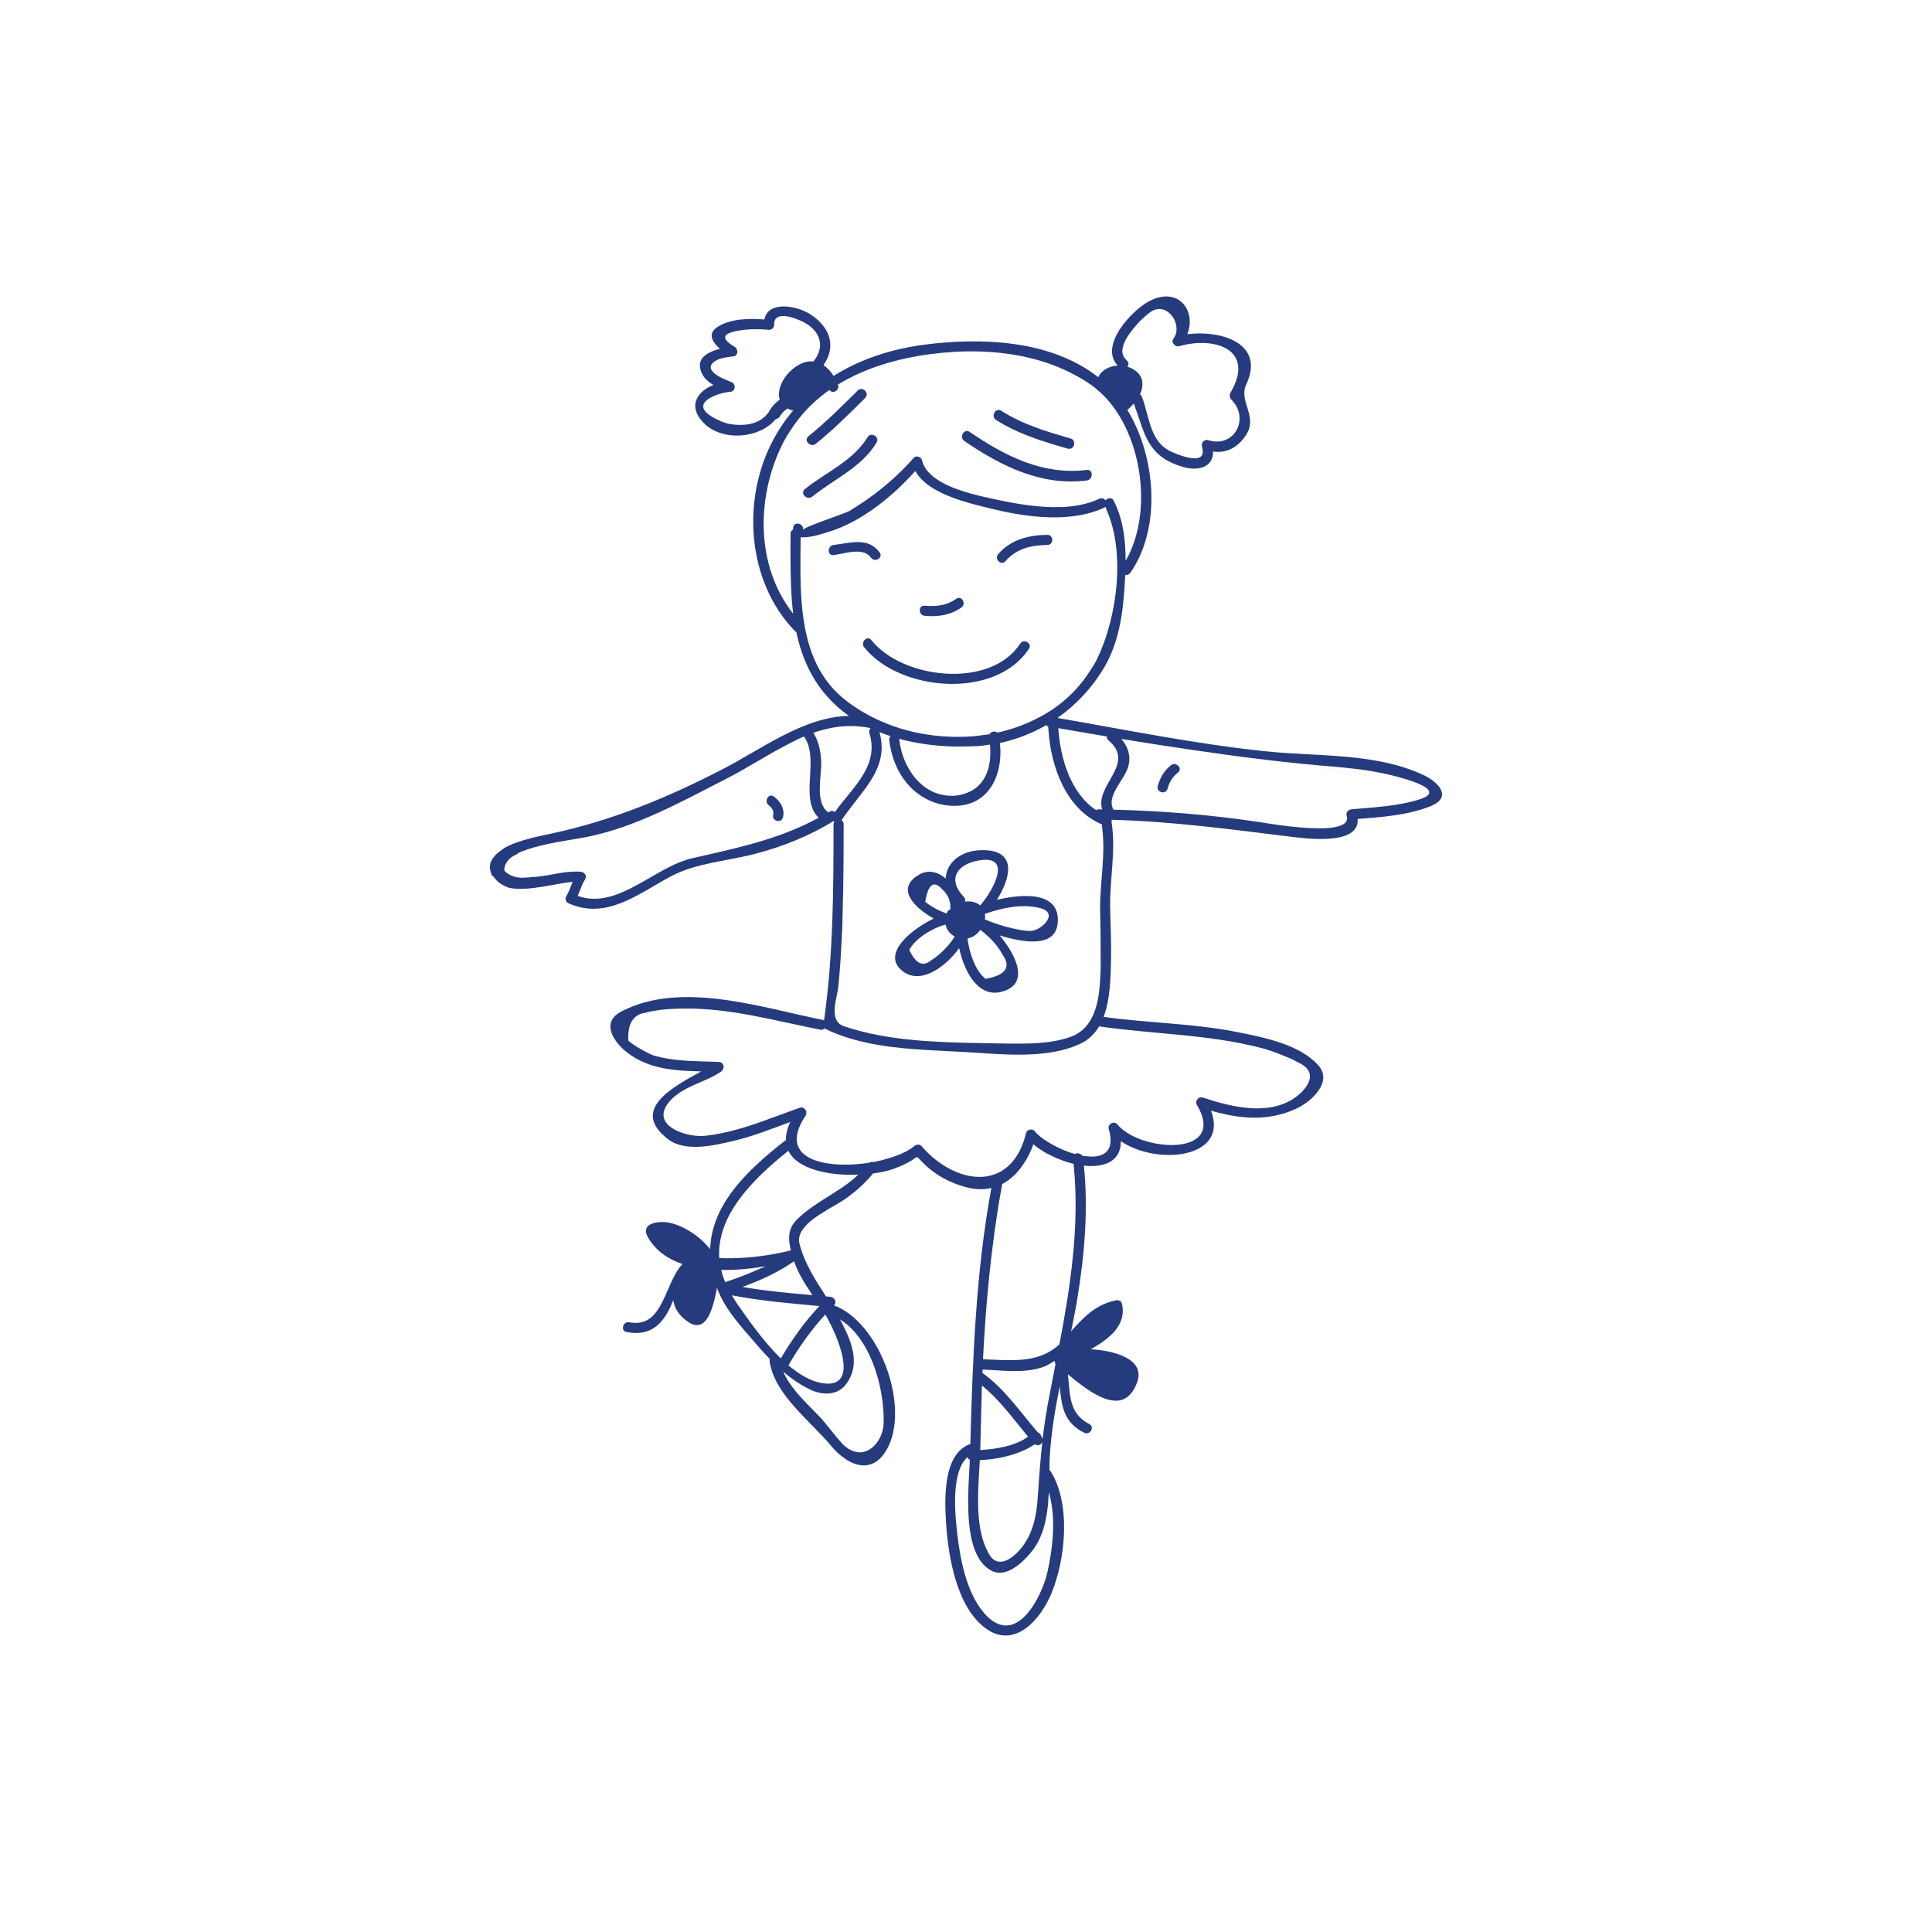 <?xml version="1.0" encoding="utf-8"?>
<!-- Generator: Adobe Illustrator 16.0.0, SVG Export Plug-In . SVG Version: 6.00 Build 0)  -->
<!DOCTYPE svg PUBLIC "-//W3C//DTD SVG 1.1 Tiny//EN" "http://www.w3.org/Graphics/SVG/1.1/DTD/svg11-tiny.dtd">
<svg version="1.1" baseProfile="tiny" id="Layer_1" xmlns="http://www.w3.org/2000/svg" xmlns:xlink="http://www.w3.org/1999/xlink"
	 x="0px" y="0px" width="350px" height="350px" viewBox="0 0 350 350" overflow="scroll" xml:space="preserve">
<g>
	<path fill="#263A7E" d="M233.38,138.177c3.745,0.376,7.44,0.997,11.059,2.131c1.3,0.405,2.658,0.917,3.41,1.47
		c-0.752-0.557-2.119-1.071-3.419-1.479C240.82,139.167,237.129,138.546,233.38,138.177z"/>
	<path fill="#263A7E" d="M257.916,140.421c-8.785-4.125-19.405-3.315-28.82-4.336c-12.567-1.32-24.994-3.847-37.426-6.005v-0.093
		c3.343-2.364,6.195-5.403,8.374-9.089c2.527-4.312,3.292-9.135,3.641-14.028c0.068-0.903,0.113-1.809,0.159-2.713
		c0.326,0.045,0.675-0.047,0.905-0.371c5.634-7.975,4.732-20.961-0.534-29.541c0.05-0.023,0.095-0.045,0.163-0.093
		c0.326-0.324,0.675-0.673,1.023-1.067c2.038,5.611,2.409,9.531,8.74,11.456c2.989,0.928,5.702,0.045,5.611-2.735
		c2.459,0.324,4.451-0.697,5.96-2.969c2.246-3.385-1.368-6.12,0.045-9.159c3.568-7.606-4.732-9.899-10.665-9.134
		c1.717-4.361-1.762-8.813-7.028-5.915c-3.13,1.716-8.972,8-5.589,11.594c-1.503,0.093-2.921,0.813-3.523,2.11
		c-8.622-6.793-21.307-7.235-31.673-5.867c-5.888,0.791-11.476,2.622-16.276,5.636c-0.489-0.788-1.092-1.461-1.829-1.948
		c2.454-3.455,1.132-7.119-2.668-9.392c-2.368-1.413-7.372-2.271-8.024,1.114c-2.804-0.231-6.354-0.14-8.623,1.438
		c-1.766,1.229-0.72,2.735,0.553,3.872c-1.762,0.464-3.777,1.368-3.614,3.177c0.136,1.599,1.183,2.643,2.455,3.385
		c-2.871,1.112-4.729,3.731-1.897,6.748c3.292,3.546,10.176,3.037,13.169-0.557c0.276-0.048,0.558-0.186,0.743-0.487
		c0.299-0.464,0.602-0.858,1.041-1.182c0.141-0.07,0.209-0.186,0.304-0.279c0.321,0.161,0.693,0.301,1.087,0.372
		c-1.367,1.599-2.595,3.385-3.641,5.355c-5.747,10.735-4.751,25.621,3.898,34.549c0.091,0.116,0.209,0.186,0.299,0.231
		c1.042,4.916,3.084,9.483,7.119,13.24c0.743,0.695,1.576,1.345,2.409,1.947c-8.251,0.186-15.836,6.053-22.979,9.716
		c-10.013,5.169-19.939,9.252-30.931,11.616c-1.807,0.417-5.864,1.089-8.532,2.62c-0.534,0.372-1.041,0.788-1.553,1.207
		c-0.023,0.068-0.046,0.138-0.113,0.186c-0.281,0.301-0.489,0.555-0.652,0.926c-0.022,0.022-0.045,0.07-0.068,0.093
		c-0.253,0.65-0.28,1.368,0.023,2.181c0.045,0.138,0.117,0.278,0.163,0.394c0.104,0.029,0.194,0.1,0.28,0.195
		c0.095,0.145,0.199,0.29,0.317,0.407c0.557,0.756,1.513,1.243,2.413,1.601c0,0,0.027-0.025,0.027,0
		c3.383,0.74,8.414-0.79,11.544-1.069c-0.345,0.883-0.625,1.764-1.137,2.597c-0.254,0.394-0.136,1.044,0.326,1.252
		c6.91,3.154,12.685-1.669,18.617-4.846c4.456-2.389,10.226-2.783,15.099-4.035c5.077-1.32,9.899-3.222,14.374-5.982
		c0.022,0.047,0.091,0.07,0.141,0.093c-0.072,0.141-0.141,0.279-0.141,0.464c0,11.872-0.045,23.767-1.716,35.544
		c-0.068-0.022-0.091-0.045-0.163-0.068c-11.15-2.2-25.714-7.209-36.565-1.53c-3.849,1.992-1.3,5.611,1.042,7.418
		c3.944,3.062,8.695,3.319,13.428,3.433c-5.194,2.854-13.007,6.979-5.938,12.336c3.106,2.319,8.324,1.069,11.688,0.276
		c3.569-0.833,6.956-2.178,10.385-3.45c-0.58,1.249-0.811,2.341-0.788,3.314c-0.091,0.022-0.186,0.068-0.254,0.136
		c-7.001,5.498-13.215,11.594-13.473,19.596c-1.83-2.318-4.66-4.175-7.3-4.777c-1.648-0.395-5.544-0.113-3.968,2.622
		c1.391,2.432,3.618,3.939,6.259,4.846c-3.314,3.455-3.428,11.756-9.646,10.547c-1.132-0.23-1.644,1.554-0.484,1.767
		c3.619,0.692,5.982-0.721,7.627-3.922c0.325-0.603,0.579-1.228,0.838-1.853c0.186,1.413,0.996,2.826,2.689,3.94
		c3.338,2.25,4.52-2.482,5.24-6.214c0.022,0.046,0.045,0.113,0.067,0.163c0,0.208,0.072,0.417,0.208,0.58
		c0.046,0.09,0.073,0.163,0.096,0.253c1.413,3.315,4.171,6.286,6.512,8.999c0.838,0.996,1.739,1.992,2.69,2.966
		c-0.045,0.141-0.068,0.304-0.045,0.485c0.95,6.009,7.395,10.737,11.081,15.166c3.297,3.963,7.957,5.611,10.552-0.117
		c3.501-7.744-1.879-22.236-9.972-25.271c0.579-0.606,0.095-1.485-0.671-1.554c-0.253-0.026-0.512-0.05-0.787-0.072
		c-1.947-3.012-3.896-5.982-4.801-9.551c-0.879-3.501,5.426-6.19,7.885-7.839c2.064-1.391,3.895-2.967,5.447-4.892
		c1.137-0.14,2.179-0.349,3.107-0.625c1.068-0.326,2.133-0.788,3.129-1.3c2.043-0.996,1.277-1.599,2.69-0.117
		c2.155,2.251,5.031,3.804,8.047,4.569c1.621,0.417,3.106,0.417,4.452,0.118c-2.808,15.279-3.388,30.881-3.805,46.373
		c-5.009,1.739-4.659,10.063-4.406,14.166c0.372,6.051,1.857,15.325,7.169,19.22c5.285,3.895,10.013-1.689,11.915-6.304
		c2.577-6.191,3.596-16.254-0.163-22.19c-0.068-0.096-0.136-0.141-0.186-0.209c0-0.883,0.027-1.762,0.072-2.6
		c0.254-4.147,0.951-8.323,1.784-12.494c0.371,3.338,0.558,6.399,4.43,8.369c1.063,0.534,1.992-1.042,0.928-1.576
		c-3.804-1.947-3.455-5.521-3.872-9.021c4.035,3.388,10.249,8.139,12.59,1.322c1.368-4.034-4.058-5.61-8.441-5.842
		c3.292-1.879,6.517-4.315,5.656-8.233c-0.113-0.512-0.67-0.742-1.132-0.624c-3.618,0.742-5.824,3.038-8.093,5.61
		c0.416-1.992,0.811-3.989,1.137-5.96c1.295-7.93,1.992-16.045,1.182-24.065c3.614,0.395,6.726-0.697,6.698-4.429
		c6.539,4.475,19.641,3.13,16.326-5.521c5.308,1.508,10.434,2.043,15.696-0.484c2.481-1.209,6.376-4.71,3.804-7.676
		c-3.388-3.85-9.877-5.104-14.609-6.056c-8.021-1.621-16.254-1.644-24.347-2.78c1.232-3.197,1.277-7.164,1.346-10.388
		c0.072-3.292-0.113-6.584-0.163-9.877c-0.022-5.009,1.046-9.877,0.28-14.909c0-0.025,0-0.025-0.022-0.047
		c0.045-0.163,0.045-0.324,0-0.487c10.896,0.278,21.792,1.762,32.598,3.084c2.83,0.349,12.336,1.576,11.987-3.222
		c4.384-0.349,9.044-0.672,13.146-2.296C263.155,144.479,260.701,141.744,257.916,140.421z M199.364,168.463
		c0.027,1.286,0.019,2.575,0.023,3.861c0.009,1.277,0.031,2.552-0.019,3.829c-0.045,1.154-0.113,2.368-0.263,3.568
		c-0.177,1.458-0.512,2.871-1.068,4.139c-0.774,1.762-2.007,3.229-4.095,3.98c-1.807,0.647-3.763,0.956-5.746,1.105
		c-2.5,0.186-5.045,0.113-7.423,0.077c-7.971-0.141-16.688-0.159-24.555-2.134c-1.123-0.285-2.232-0.606-3.314-0.974
		c-2.921-0.996-1.255-5.076-1.046-7.119c0.289-2.684,0.452-5.372,0.593-8.057c0.041-0.792,0.091-1.583,0.127-2.375
		c0.045-1,0.045-2.004,0.072-3.005c0.163-5.353,0.182-10.703,0.182-16.056c0-0.276-0.113-0.462-0.263-0.604
		c-0.036-0.037-0.063-0.086-0.104-0.113c1.585-2.414,3.604-4.592,5.113-6.917c1.707-2.631,2.758-5.453,1.748-9.035
		c0.004,0,0.004,0.002,0.009,0.002c0.031,0.011,0.063,0.021,0.091,0.034c0.638,0.24,1.254,0.484,1.893,0.682v0.002
		c-0.063,0.054-0.1,0.131-0.141,0.208c-0.04,0.086-0.063,0.19-0.072,0.303c-0.005,0.055-0.022,0.098-0.018,0.159
		c0.081,0.75,0.222,1.483,0.402,2.201c0.01,0.048,0.014,0.095,0.022,0.141c0.019,0.07,0.05,0.133,0.068,0.204
		c0.869,3.182,2.694,5.926,5.299,7.622c1.68,1.096,3.663,1.782,5.964,1.798c1.631,0.004,3.007-0.36,4.14-0.999
		c3.392-1.914,4.633-6.268,4.161-10.387c0.915-0.19,1.803-0.441,2.682-0.72c1.997-0.634,3.903-1.472,5.688-2.502l0.005,0.002
		c0.09,0.093,0.208,0.183,0.366,0.229l0,0c0.01,0.202,0.041,0.41,0.055,0.611c0.435,6.809,3.247,14.403,9.687,17.127v0.197v0.011
		c0.032,0.22,0.046,0.439,0.073,0.659c0.598,4.832-0.444,9.626-0.399,14.483C199.311,165.957,199.338,167.208,199.364,168.463z
		 M175.666,135.209c0.53-0.018,1.069-0.014,1.585-0.05c0.688-0.045,1.336-0.172,1.997-0.265l0.091-0.014
		c0.1,0.833,0.095,1.651,0.036,2.45c-0.213,2.785-1.458,5.186-4.035,6.241c-0.733,0.301-1.535,0.53-2.495,0.584
		c-5.701,0.301-9.365-5.009-9.922-10.133c0-0.023-0.01-0.039-0.019-0.061c-0.014-0.045-0.031-0.093-0.031-0.125
		c2.287,0.631,4.659,1.03,7.02,1.243C171.844,135.256,173.777,135.277,175.666,135.209z M198.011,132.99
		c0.838,0.141,1.68,0.29,2.514,0.43c0.004,0,0.004,0,0.004,0c-0.018,0.109-0.009,0.222,0.027,0.333c0,0.007,0,0.016,0,0.022
		c0.045,0.12,0.127,0.236,0.254,0.34c0.316,0.27,0.589,0.537,0.811,0.802c3.342,3.949-3.247,7.569-1.947,11.718v0.002
		c-0.068,0-0.141-0.005-0.213-0.009c-0.149-0.007-0.295-0.016-0.435-0.016c-0.05,0-0.073,0.027-0.118,0.036
		c-0.132,0.022-0.263,0.052-0.349,0.104c-4.569-3.014-6.489-9.345-6.839-14.84C193.821,132.276,195.918,132.634,198.011,132.99z
		 M208.48,56.487c1.993-1.386,4.063,0.249,4.552,2.228c0.222,0.901,0.118,1.873-0.467,2.663c-0.285,0.374-0.14,0.788,0.154,1.066
		c0.235,0.22,0.557,0.36,0.865,0.278c6.517-1.854,13.979,0.603,9.274,8.509c-0.072,0.136-0.081,0.292-0.081,0.446
		c0,0.12,0.031,0.215,0.072,0.326s0.063,0.233,0.149,0.317c0,0.002,0.004,0.007,0.004,0.009c0.218,0.208,0.408,0.423,0.58,0.647
		c1.635,2.163,1.092,4.927-0.711,6.247c-0.996,0.731-2.378,1.028-4.003,0.517c-0.336-0.104-0.671,0.011-0.897,0.238
		c-0.014,0.016-0.018,0.038-0.031,0.052c-0.091,0.104-0.172,0.22-0.213,0.354c-0.014,0.054,0.009,0.113,0.005,0.169
		c-0.014,0.106-0.032,0.213,0,0.324c0.076,0.251,0.126,0.478,0.149,0.677c0.172,1.517-1.11,1.653-2.55,1.356
		c-1.468-0.301-3.098-1.048-3.532-1.268c-0.077-0.036-0.127-0.093-0.199-0.134c-3.311-1.841-3.47-6.383-4.72-9.605
		c-0.004-0.016-0.013-0.025-0.022-0.043c-0.072-0.202-0.194-0.335-0.349-0.421c0.349-0.718,0.534-1.483,0.417-2.319
		c-0.091-0.681-0.431-1.245-0.906-1.691c-0.476-0.448-1.082-0.776-1.712-0.974c-0.022-0.025-0.045-0.025-0.067-0.025l0,0
		c0.235-0.301,0.294-0.697-0.032-1.032c-0.022-0.027-0.031-0.055-0.063-0.08c0-0.002,0-0.004-0.004-0.007
		c0-0.002,0-0.004-0.005-0.004c-0.014-0.014-0.018-0.029-0.031-0.043c-0.259-0.229-0.458-0.473-0.58-0.736
		c-0.924-1.97,1.585-4.764,2.636-5.98c0.208-0.242,0.444-0.455,0.675-0.677C207.349,57.372,207.888,56.903,208.48,56.487z
		 M142.819,67.591c-1.001,1.114-1.856,2.715-1.693,4.268c0.014,0.138,0.055,0.245,0.091,0.355c0.018,0.054,0.031,0.122,0.05,0.177
		c0,0.022-0.027,0.022-0.027,0.022s0,0.002-0.005,0.002c-0.761,0.534-1.313,1.159-1.825,1.947c-0.018,0.027-0.026,0.065-0.036,0.095
		c-0.014,0.041-0.027,0.079-0.054,0.129c0,0.002,0,0.004,0,0.007c-0.186,0.267-0.39,0.5-0.607,0.715
		c-0.014,0.016-0.022,0.034-0.04,0.048c-1.636,1.605-4.04,1.83-6.336,1.485c-0.525-0.088-1.033-0.247-1.526-0.439
		c-0.154-0.061-0.304-0.138-0.453-0.206c-0.39-0.172-0.774-0.349-1.15-0.559c-0.389-0.22-0.688-0.43-0.941-0.636
		c-1.146-0.929-1.042-1.737-0.371-2.38c0.285-0.276,0.679-0.517,1.109-0.729c1.141-0.56,2.576-0.883,3.22-0.893
		c0.172-0.004,0.308-0.054,0.43-0.122c0.444-0.242,0.562-0.822,0.317-1.257c-0.104-0.186-0.276-0.342-0.517-0.43
		c-0.145-0.052-1.906-0.654-2.948-1.492c-0.811-0.652-1.187-1.449-0.018-2.242c0.752-0.525,1.82-0.7,2.78-0.822
		c0.222-0.03,0.444-0.057,0.647-0.082c0.838-0.116,0.838-1.322,0.209-1.691c-0.675-0.405-1.146-0.761-1.427-1.073
		c-0.431-0.474-0.431-0.852-0.077-1.157c0.357-0.301,1.064-0.532,2.061-0.716c0.059-0.011,0.118-0.013,0.177-0.025
		c1.779-0.314,3.687-0.294,5.462-0.138c0.153,0.022,0.299-0.027,0.43-0.102c0.077-0.043,0.154-0.088,0.218-0.152
		c0.1-0.102,0.167-0.231,0.213-0.362c0.036-0.095,0.063-0.192,0.063-0.288c-0.113-2.828,4.035-1.182,5.357-0.487
		c3.038,1.601,3.939,4.475,1.762,7.119c0,0,0,0-0.023,0c-0.425-0.039-0.842-0.004-1.249,0.079c-0.01,0.002-0.023,0-0.032,0.002
		c-0.33,0.07-0.643,0.19-0.951,0.328c-0.675,0.308-1.295,0.75-1.834,1.268C143.118,67.306,142.955,67.437,142.819,67.591z
		 M143.698,95.508c-0.014,0.082-0.009,0.154-0.014,0.231c0,0.054-0.009,0.115-0.009,0.165c-0.032,0.018-0.05,0.052-0.082,0.073
		c-0.213,0.14-0.38,0.346-0.38,0.69c-0.014,2.862-0.036,5.79,0.063,8.695c0.067,1.967,0.181,3.926,0.421,5.844
		c-0.525-0.666-0.996-1.359-1.444-2.067c-5.517-8.766-4.887-20.551-0.036-29.584c0.299-0.55,0.647-1.046,0.978-1.562
		c1.313-2.042,2.849-3.85,4.605-5.398c0.793-0.697,1.617-1.356,2.482-1.965c0.104,0.186,0.253,0.283,0.412,0.333
		c0.036,0.011,0.067,0.034,0.1,0.038c0.014,0.002,0.027-0.002,0.04,0c0.589,0.052,1.269-0.6,0.979-1.345
		c4.964-3.039,10.874-4.73,16.697-5.496c5.611-0.745,11.439-0.725,16.978,0.448c2.84,0.6,5.603,1.503,8.216,2.799
		c1.34,0.666,2.653,1.397,3.903,2.271c0.417,0.301,0.838,0.627,1.231,0.974c0.091,0.141,0.209,0.208,0.345,0.279
		c0.059,0.052,0.108,0.113,0.163,0.165c0.421,0.387,0.828,0.791,1.214,1.223c3.115,3.496,5.117,8.372,5.846,13.423
		c0.815,5.62,0.063,11.459-2.485,15.857c-0.005,0.005-0.005,0.007-0.005,0.009c0-3.757-0.439-7.491-2.155-10.898
		c-0.223-0.437-0.603-0.512-0.947-0.41c-0.067,0.02-0.136,0.025-0.199,0.059c-0.018,0.007-0.027,0.025-0.04,0.034
		c-0.113,0.065-0.218,0.145-0.299,0.247c-0.254-0.301-0.671-0.487-1.137-0.278c-2.021,0.951-4.321,1.386-6.703,1.495
		c-0.014,0-0.027,0.002-0.041,0.002c-0.095,0.005-0.194-0.002-0.289,0c-3.908,0.129-8.016-0.584-11.494-1.333
		c-2.563-0.555-7.028-1.427-10.167-3.243c-1.712-0.992-3.034-2.26-3.419-3.922c-0.086-0.351-0.398-0.577-0.733-0.643
		c-0.285-0.054-0.594,0.002-0.797,0.249c-1.015,1.191-2.106,2.283-3.229,3.329c-2.554,2.377-5.361,4.436-8.387,6.27
		c-0.476,0.288-3.523,1.322-5.819,2.201c-0.956,0.364-1.78,0.702-2.232,0.946c-0.109,0.059-0.19,0.111-0.249,0.159
		c-0.005,0-0.005,0.002-0.005,0.002c-0.05,0.041-0.091,0.08-0.1,0.109c-0.005,0.004-0.014,0.009-0.014,0.014
		c0.145-0.725-0.484-1.185-1.037-1.148C144.088,94.87,143.784,95.073,143.698,95.508z M145.043,97.317
		c0.58,0.072,1.277,0,1.975-0.127c1.322-0.245,2.649-0.704,3.197-0.869c5.014-1.547,9.846-5.108,13.709-8.99
		c0.661-0.661,1.299-1.329,1.897-2.001c0,0.002,0,0.002,0,0.004c0.729,1.338,1.97,2.382,3.414,3.247
		c3.089,1.845,7.21,2.794,9.94,3.474c0.761,0.19,1.554,0.374,2.354,0.548c0.055,0.009,0.1,0.022,0.154,0.034
		c0.014,0.002,0.032,0.006,0.05,0.009c5.982,1.266,12.934,1.843,18.332-0.684c0.036-0.025,0.068-0.057,0.1-0.088
		c0.027-0.027,0.063-0.055,0.086-0.075c0.063,0.136,0.1,0.299,0.163,0.439c2.586,5.695,2.459,13.584,0.743,20.359
		c-0.684,2.708-1.595,5.253-2.713,7.375c-0.222,0.415-0.489,0.781-0.729,1.175c-1.897,3.111-4.393,5.629-7.295,7.542
		c-0.118,0.045-0.231,0.115-0.326,0.208c-1.001,0.643-2.057,1.193-3.139,1.698c-1.997,0.936-4.099,1.662-6.3,2.129
		c-0.203-0.184-0.479-0.233-0.742-0.181c-0.271,0.054-0.525,0.222-0.666,0.478c0,0.002-0.004,0.002-0.004,0.004
		c-0.331,0.052-0.675,0.075-1.011,0.12c-0.697,0.098-1.395,0.204-2.096,0.251c-3.066,0.224-6.219,0.057-9.303-0.516
		c-3.4-0.632-6.697-1.787-9.705-3.44c-1.585-0.872-3.098-1.859-4.479-3.025c-2.088-1.755-3.609-3.829-4.719-6.107
		C144.6,113.469,144.993,104.781,145.043,97.317z M125.43,155.47c-2.817,0.636-5.584,2.326-8.369,3.924
		c-4.026,2.312-8.088,4.436-12.399,2.918c-0.005-0.002-0.005-0.002-0.009-0.002c0.438-0.997,0.742-2.038,1.345-3.012
		c0.009-0.014,0.004-0.025,0.009-0.036c0.086-0.152,0.132-0.301,0.127-0.444c-0.014-0.46-0.435-0.84-0.924-0.89
		c-0.321-0.041-0.656-0.029-0.987-0.032c-1.272-0.007-2.577,0.213-3.85,0.455c-0.457,0.088-0.91,0.175-1.354,0.247
		c-1.509,0.233-3.017,0.371-4.547,0.419c-0.204,0.002-0.412-0.039-0.621-0.068c-0.09-0.011-0.181-0.011-0.275-0.03
		c-0.163-0.034-0.317-0.086-0.476-0.138c-0.163-0.05-0.317-0.098-0.467-0.163c-0.1-0.043-0.186-0.091-0.276-0.138
		c-0.218-0.113-0.407-0.236-0.584-0.376c-0.027-0.022-0.055-0.043-0.077-0.068c-0.149-0.125-0.258-0.263-0.362-0.403
		c0.091-1.34,0.951-2.307,2.219-2.839c0.154-0.065,0.268-0.167,0.358-0.281c3.455-1.503,7.545-2.02,11.254-2.683
		c0.498-0.091,0.996-0.181,1.48-0.279c8.723-1.787,17.254-6.539,25.089-10.552c3.623-1.848,7.413-4.352,11.345-6.345
		c0.852-0.43,1.702-0.869,2.567-1.236c0.439,0.604,0.716,1.284,0.901,2.002c1.06,4.128-1.313,9.759,1.766,12.721
		c-6.249,3.433-13.11,5.118-20.057,6.691C127.313,155.047,126.371,155.257,125.43,155.47z M150.052,147.169
		c-1.173-0.84-1.508-2.368-1.539-3.999c0-0.009,0-0.016,0-0.025c-0.005-0.052,0-0.102,0-0.152c-0.01-1.599,0.239-3.27,0.262-4.472
		c0.01-0.711-0.05-1.397-0.145-2.072c-0.186-1.309-0.57-2.554-1.291-3.702c0.721-0.251,1.449-0.458,2.179-0.643
		c1.544-0.392,3.111-0.589,4.696-0.578c0.493,0.002,0.987,0.032,1.48,0.084c0.639,0.066,1.273,0.127,1.916,0.278
		c0.009,0.007,0.022,0.009,0.036,0.014c0.022,0.009,0.05,0.016,0.082,0.032l-0.005,0.002c-0.104,0.097-0.177,0.21-0.222,0.337
		c-0.055,0.149-0.068,0.319-0.005,0.519c1.408,4.517-1.06,7.828-3.7,11.075c-0.874,1.071-1.762,2.133-2.54,3.231
		c-0.254-0.208-0.603-0.276-0.996-0.045c-0.068,0.043-0.137,0.07-0.199,0.113C150.057,147.167,150.057,147.167,150.052,147.169z
		 M142.819,208.478c0.616,1.268,1.821,2.224,3.36,2.912c0.512,0.23,1.06,0.43,1.64,0.602c2.301,0.685,5.04,0.924,7.631,0.82h0.027
		c-3.338,3.175-7.699,4.8-11.014,8.024c-1.023,0.983-1.422,2.002-1.495,3.08c-0.054,0.828,0.082,1.688,0.313,2.599
		c-0.004,0-0.004,0-0.009,0c-1.336,0.35-2.694,0.612-4.066,0.834c-2.939,0.476-5.938,0.684-8.908,0.557
		C129.809,220.184,136.349,213.645,142.819,208.478z M131.362,232.262c-0.019-0.045-0.036-0.095-0.055-0.145
		c-0.249-0.62-0.457-1.231-0.606-1.856c-0.014-0.063-0.041-0.127-0.055-0.19c0-0.005,0-0.005,0-0.005
		c2.713,0.046,5.493-0.235,8.043-0.675c-0.005,0-0.009,0.005-0.014,0.005c-0.493,0.244-1.01,0.439-1.513,0.661
		c-1.884,0.833-3.809,1.571-5.801,2.21V232.262z M141.447,246.079c-3.292-3.197-6.163-7.391-8.11-10.198
		c-0.06-0.077-0.104-0.154-0.154-0.231c-0.218-0.335-0.407-0.656-0.611-0.996l0,0c5.235,1.019,10.565,1.463,15.873,1.947h0.009
		c-2.735,2.876-4.963,6.05-7.001,9.483C141.447,246.084,141.447,246.084,141.447,246.079z M155.387,241.989
		c2.282,2.935,3.691,6.938,4.315,10.697c0.313,1.875,0.436,3.69,0.367,5.271c-0.091,2.064-1.304,4.116-2.984,4.863
		c-1.001,0.444-2.165,0.408-3.355-0.349c-0.376-0.235-0.752-0.529-1.128-0.924c-1.109-1.168-2.092-2.536-3.165-3.804
		c-0.163-0.19-0.309-0.395-0.476-0.575c-0.494-0.539-1.023-1.078-1.559-1.621c-2.092-2.124-4.352-4.361-5.511-7.052
		c0.004,0.005,0.009,0.005,0.014,0.01c1.295,1.104,2.689,2.101,4.171,2.875c0.316,0.163,0.634,0.335,0.96,0.476
		c2.088,0.929,4.71,0.906,6.195-1.041c2.662-3.479,1.182-7.445-0.63-10.991c-0.063-0.146-0.154-0.299-0.235-0.448
		c-0.063-0.109-0.118-0.218-0.177-0.336c0,0,0-0.004-0.005-0.004C153.403,239.779,154.463,240.799,155.387,241.989z
		 M149.011,250.585c-1.798-0.276-3.56-1.214-5.249-2.509c-0.313-0.24-0.625-0.471-0.933-0.733c-0.005,0-0.01-0.005-0.01-0.005
		c1.436-2.45,2.989-4.769,4.751-6.942c0.027-0.036,0.05-0.072,0.077-0.104c0.598-0.737,1.223-1.458,1.87-2.16
		C151.279,241.098,156.266,251.672,149.011,250.585z M147.199,234.631h-0.005c-4.262-0.372-8.505-0.766-12.694-1.485
		c-0.004,0-0.004,0-0.004,0c0.403-0.146,0.802-0.309,1.204-0.462c2.849-1.097,5.58-2.409,8.161-4.198
		c0.652,1.979,1.767,3.817,2.971,5.598C146.959,234.264,147.076,234.449,147.199,234.631z M177.994,248.43
		c0.004-0.109,0.009-0.222,0.022-0.326c0.815,0.027,1.676,0.091,2.554,0.145c2.296,0.149,4.71,0.263,6.884-0.19
		c0.788-0.162,1.544-0.38,2.246-0.72c0.163-0.077,0.299-0.186,0.453-0.271c0.304-0.172,0.616-0.34,0.892-0.539
		c0,0,0,0.005,0.005,0.009c0.019,0.086,0.019,0.154,0.041,0.245c0.05,0.141,0.095,0.253,0.117,0.394
		c-0.462,2.432-0.95,4.868-1.412,7.282c-0.046,0.245-0.077,0.484-0.123,0.729c-0.203,1.168-0.38,2.327-0.538,3.482
		c-0.091,0.67-0.187,1.34-0.268,2.006c0,0.005,0,0.014,0,0.019c-0.005-0.014-0.009-0.032-0.014-0.05
		c-0.031-0.127-0.081-0.254-0.186-0.376c-0.005-0.005-0.005-0.009-0.009-0.014c0,0,0,0,0-0.005
		c-0.005-0.022-0.023-0.022-0.023-0.045c-0.072-0.321-0.325-0.625-0.651-0.743c-3.175-3.686-5.91-7.767-9.9-10.665
		c-0.04-0.018-0.063-0.022-0.1-0.04c-0.004,0-0.009,0-0.014-0.005C177.98,248.646,177.984,248.538,177.994,248.43z M177.876,251.002
		l0.009,0.004c3.266,2.618,5.697,6.069,8.36,9.267c0,0,0,0,0,0.004c-2.387,1.689-5.725,2.246-8.668,2.409v-0.022
		c0-0.182,0.022-0.376,0.022-0.534c0.036-1.875,0.096-3.755,0.141-5.634C177.785,254.661,177.817,252.831,177.876,251.002z
		 M177.27,268.568c0.067-1.395,0.163-2.767,0.235-4.049c2.277-0.108,4.683-0.507,6.865-1.322c1.105-0.412,2.169-0.901,3.106-1.576
		c0.235,0.204,0.503,0.236,0.743,0.163c0.004,0,0.009,0,0.014,0c0.004,0,0.004,0,0.004,0c0.235-0.076,0.444-0.263,0.571-0.498
		c0.004-0.004,0.009-0.009,0.014-0.014c-0.149,1.305-0.268,2.613-0.376,3.927c-0.168,1.952-0.313,3.908-0.436,5.905
		c-0.235,3.754-1,7.418-3.735,10.153c-1.509,1.531-3.642,2.622-5.009,0.444c-0.281-0.449-0.508-0.942-0.725-1.445
		C177.115,276.956,177.07,272.64,177.27,268.568z M190.371,271.838c0.864,4.23,0.249,9.066-0.599,12.875
		c-0.349,1.581-1.127,3.683-2.214,5.539c-2.047,3.491-5.204,6.082-8.777,2.509c-3.849-3.895-4.963-10.923-5.497-16.117
		c-0.299-2.922-0.901-10.153,1.975-12.658c0.004,0.022,0.027,0.041,0.036,0.063c0.068,0.168,0.199,0.294,0.357,0.39
		c0.014,0.009,0.027,0.027,0.046,0.031c-0.014,0.336-0.032,0.693-0.055,1.073c-0.158,3.03-0.489,7.481,0.027,11.381
		c0.453,3.41,1.558,6.403,3.989,7.649c0.688,0.353,1.404,0.416,2.11,0.285c1.064-0.199,2.115-0.838,3.034-1.612
		c0.92-0.77,1.707-1.667,2.256-2.382c0.914-1.173,1.539-2.522,1.979-3.963c0.607-1.988,0.852-4.162,0.951-6.336
		c0.005-0.077,0.009-0.149,0.014-0.227C190.153,270.828,190.267,271.331,190.371,271.838z M191.929,243.534
		c-2.857,2.667-6.391,2.952-10.072,2.862c-1.24-0.032-2.504-0.109-3.763-0.149h-0.01c0.317-6.585,0.852-13.17,1.653-19.714
		c0.489-3.985,1.056-7.957,1.803-11.888c0-0.05-0.023-0.095,0-0.141c1.575-0.797,2.862-2.105,3.895-3.663
		c0.72-1.083,1.336-2.265,1.762-3.551c0.371,0.326,0.802,0.634,1.245,0.933c0.896,0.611,1.92,1.142,3.007,1.599
		c0.996,0.417,2.021,0.779,3.053,1.02c0.027,0.23,0.031,0.462,0.05,0.692c0.742,7.971,0.041,15.937-1.195,23.848
		C192.925,238.108,192.44,240.826,191.929,243.534z M228.679,189.9c1.377,0.362,2.722,0.879,4.035,1.427
		c0.371,0.154,0.752,0.295,1.114,0.453c0.366,0.158,0.715,0.362,1.073,0.553c0.276,0.145,0.566,0.271,0.824,0.421
		c0.426,0.24,0.752,0.498,0.996,0.77c1.15,1.272,0.457,2.84-0.706,4.094c-0.562,0.607-1.236,1.146-1.866,1.535
		c-2.169,1.332-4.588,1.722-7.042,1.631c-3.156-0.108-6.377-1.028-9.234-1.952c-0.589-0.194-1.104,0.281-1.154,0.815
		c-0.019,0.177,0.014,0.362,0.113,0.53c4.597,7.721-5.091,8.559-11.1,5.864c-1.387-0.62-2.572-1.431-3.348-2.387
		c-0.049-0.063-0.112-0.095-0.167-0.136c-0.371-0.258-0.856-0.127-1.15,0.19c-0.131,0.149-0.227,0.33-0.244,0.529
		c-0.01,0.096,0,0.195,0.031,0.295c0.331,1.127,0.407,2.033,0.281,2.744c-0.358,2.047-2.378,2.504-4.77,2.138
		c-0.1-0.014-0.189-0.019-0.289-0.036l0,0c-0.304-0.439-0.951-0.558-1.346-0.322c-1.675-0.471-3.387-1.249-4.796-2.114
		c-1.087-0.666-1.992-1.382-2.531-2.061c-0.086-0.113-0.204-0.168-0.321-0.209c-0.136-0.05-0.271-0.059-0.421-0.036
		c-0.041,0.01-0.082-0.004-0.127,0.01c-0.313,0.09-0.589,0.326-0.661,0.629c-0.58,2.464-1.563,4.271-2.79,5.553
		c-2.758,2.889-6.788,2.993-10.583,1.159c-1.997-0.97-3.932-2.455-5.57-4.37c-0.345-0.395-0.924-0.299-1.296,0
		c-1.046,0.888-2.698,1.63-4.605,2.205c-0.883,0.268-1.798,0.512-2.767,0.693c-0.259-0.068-0.534-0.023-0.743,0.117
		c-3.441,0.548-7.128,0.508-9.728-0.385c-3.333-1.146-4.873-3.695-1.798-8.22c0.059-0.091,0.05-0.186,0.068-0.285
		c0.067-0.335-0.06-0.656-0.317-0.879c-0.222-0.186-0.498-0.303-0.792-0.203c-2.242,0.783-4.461,1.639-6.698,2.437
		c-3.405,1.209-6.856,2.273-10.507,2.667c-1.503,0.154-3.591-0.181-5.194-0.951c-2.232-1.073-3.515-2.998-0.883-5.684
		c0.244-0.249,0.516-0.476,0.788-0.692c0.842-0.666,1.798-1.195,2.799-1.662c1.843-0.865,3.813-1.558,5.434-2.677
		c0.055-0.041,0.068-0.1,0.113-0.149c0.395-0.412,0.381-1.023-0.009-1.35c-0.145-0.122-0.335-0.203-0.57-0.217
		c-4.03-0.187-8.065-0.023-11.987-1.228c-0.544-0.222-1.051-0.503-1.563-0.774c-0.996-0.521-1.952-1.105-2.84-1.82
		c-0.186-3.084,0.856-4.778,3.13-5.104c0.471-0.131,0.95-0.222,1.436-0.313c0.851-0.158,1.712-0.267,2.581-0.326
		c1.154-0.081,2.314-0.104,3.446-0.104h0.022h0.005c8.16-0.022,16.23,2.273,24.16,3.826c0.295,0.06,0.525-0.031,0.721-0.167
		c0.036-0.022,0.076-0.036,0.104-0.059c0.005-0.005,0.005-0.005,0.009-0.005c0.046,0.045,0.091,0.113,0.187,0.141
		c2.31,1.113,4.732,1.861,7.2,2.409c5.896,1.313,12.119,1.381,18.119,1.738c0.811,0.05,1.645,0.104,2.5,0.159
		c5.928,0.394,12.753,0.819,18.042-1.571c0.412-0.182,0.793-0.386,1.142-0.616c1.051-0.684,1.843-1.581,2.468-2.622
		c0.005-0.005,0.009-0.005,0.009-0.009C208.97,187.374,219.01,187.351,228.679,189.9z M256.829,144.921
		c-2.531,0.747-5.194,1.091-7.853,1.34c-1.386,0.129-2.771,0.24-4.135,0.351c-0.557,0.047-1.069,0.557-0.883,1.159
		c0.751,2.377-3.94,2.504-8.41,2.128c-1.35-0.113-2.672-0.27-3.822-0.426c-1.626-0.222-2.902-0.439-3.396-0.519
		c-8.673-1.322-17.784-2.065-26.619-2.273c-0.159-0.292-0.254-0.591-0.3-0.892c-0.122-0.865,0.195-1.764,0.657-2.651
		c0.656-1.261,1.616-2.504,2.078-3.598c0.35-0.815,0.485-1.594,0.453-2.334c-0.004-0.093-0.027-0.181-0.036-0.272
		c-0.118-1.127-0.634-2.162-1.436-3.075c0.005,0,0.009,0.002,0.014,0.002c4.406,0.725,8.804,1.401,13.206,2.047
		c8.572,1.257,17.159,2.341,25.872,3.03c0.553,0.045,1.101,0.111,1.648,0.165c3.75,0.369,7.44,0.99,11.05,2.122
		c1.3,0.408,2.663,0.922,3.419,1.479C259.311,143.417,259.283,144.203,256.829,144.921z"/>
	<path fill="#263A7E" d="M140.197,144.298c-0.96-0.697-1.865,0.892-0.928,1.583c0.525,0.382,0.969,1.053,0.801,1.719
		c-0.289,1.15,1.481,1.63,1.771,0.484C142.222,146.56,141.394,145.183,140.197,144.298z"/>
	<path fill="#263A7E" d="M212.113,138.635c-1.214,0.967-1.971,2.271-2.373,3.77c-0.304,1.142,1.462,1.63,1.771,0.485
		c0.326-1.214,0.91-2.169,1.906-2.953C214.341,139.199,213.032,137.91,212.113,138.635z"/>
	<path fill="#263A7E" d="M180.589,163.017c2.473-3.878,3.854-9.121-2.771-9.003c-3.858,0.07-6.381,2.344-6.499,5.126
		c-1.386-1.177-3.138-1.678-4.846-0.675c-4.434,2.593-0.584,6.13,2.677,7.93c-3.745,1.818-9.37,6.134-5.924,9.295
		c3.274,2.988,8.053-0.439,10.529-3.931c0.901,4.09,3.333,9.021,7.645,7.92c5.28-1.354,2.69-6.631-0.308-10.225
		c4.356,1.35,10.08,2.255,10.516-2.178C192.173,161.43,185.271,161.887,180.589,163.017z M167.614,163.386
		c0.525-3.265,1.571-4.003,3.139-2.21c1.055,0.942,1.513,2.142,1.408,3.591c-0.263,0.077-0.494,0.249-0.611,0.557
		c-0.027,0.054-0.032,0.104-0.055,0.163C170.082,164.99,168.81,164.31,167.614,163.386z M170.784,172.308
		c-0.675,0.652-1.408,1.229-2.201,1.734c-1.436,1.148-2.722,0.496-3.858-1.957c1.128-2.117,4.181-3.951,6.567-4.592
		c0.194,0.974,0.833,1.721,1.652,2.155C172.388,170.646,171.591,171.493,170.784,172.308z M174.606,162.474
		c-3.016-3.118-1.313-5.821,2.522-6.56c6.661-1.284,2.581,5.684,0.462,8.086c-0.005,0.007-0.005,0.016-0.019,0.021
		c-0.697-0.589-1.711-0.849-2.762-0.679C174.905,163.065,174.874,162.748,174.606,162.474z M181.712,173.087
		c1.463,2.183,0.403,3.596-3.18,4.242c-1.896-1.527-2.934-4.745-3.256-7.317c0.865-0.163,1.694-0.657,2.323-1.558
		c0.883,0.664,1.681,1.395,2.432,2.219C180.68,171.411,181.241,172.222,181.712,173.087z M186.82,168.642
		c-1.119,0.047-2.251-0.22-3.333-0.451c-1.726-0.362-3.433-0.956-5.072-1.63c0.067-0.372,0.067-0.709,0.014-1.021
		c0.018-0.002,0.031-0.002,0.054-0.006c3.071-1.074,6.73-1.853,9.928-1.026C192.006,165.429,188.591,168.558,186.82,168.642z"/>
	<path fill="#263A7E" d="M157.842,115.955c-0.738-0.921-2.024,0.383-1.291,1.3c6.431,8.063,23.812,9.517,29.857,0.27
		c0.647-0.992-0.942-1.911-1.585-0.928C179.397,124.897,163.475,123.018,157.842,115.955z"/>
	<path fill="#263A7E" d="M167.51,111.56c2.378,0.213,4.665-0.09,6.653-1.499c0.955-0.682,0.04-2.269-0.929-1.585
		c-1.748,1.241-3.637,1.438-5.725,1.254C166.333,109.626,166.342,111.46,167.51,111.56z"/>
	<path fill="#263A7E" d="M182.142,101.669c1.988-2.292,4.67-2.907,7.595-2.941c1.183-0.014,1.183-1.845,0-1.834
		c-3.383,0.039-6.598,0.84-8.895,3.476C180.068,101.257,181.358,102.562,182.142,101.669z"/>
	<path fill="#263A7E" d="M157.782,101.026c0.68,0.949,2.273,0.036,1.581-0.931c-2.065-2.874-5.403-1.714-8.352-1.368
		c-1.163,0.134-1.177,1.968,0,1.834C152.996,100.327,156.343,99.025,157.782,101.026z"/>
	<path fill="#263A7E" d="M196.874,87.046c1.204-0.152,1.218-2.07,0-1.914c-7.912,0.997-14.85-2.534-21.203-6.883
		c-1.02-0.698-1.975,0.958-0.965,1.65C181.317,84.424,188.654,88.083,196.874,87.046z"/>
	<path fill="#263A7E" d="M180.443,76.073c3.99,2.554,8.465,3.908,12.984,5.199c1.19,0.342,1.693-1.504,0.507-1.843
		c-4.361-1.25-8.672-2.541-12.526-5.004C180.371,73.754,179.411,75.412,180.443,76.073z"/>
	<path fill="#263A7E" d="M147.167,89.956c3.985-3.222,8.863-5.233,11.625-9.759c0.648-1.058-1-2.018-1.648-0.967
		c-2.631,4.311-7.521,6.297-11.335,9.374C144.854,89.378,146.216,90.724,147.167,89.956z"/>
	<path fill="#263A7E" d="M147.806,80.389c3.161-2.563,6.051-5.417,8.926-8.292c0.874-0.87-0.479-2.224-1.35-1.35
		c-2.875,2.871-5.77,5.729-8.93,8.29C145.491,79.814,146.854,81.159,147.806,80.389z"/>
</g>
</svg>
